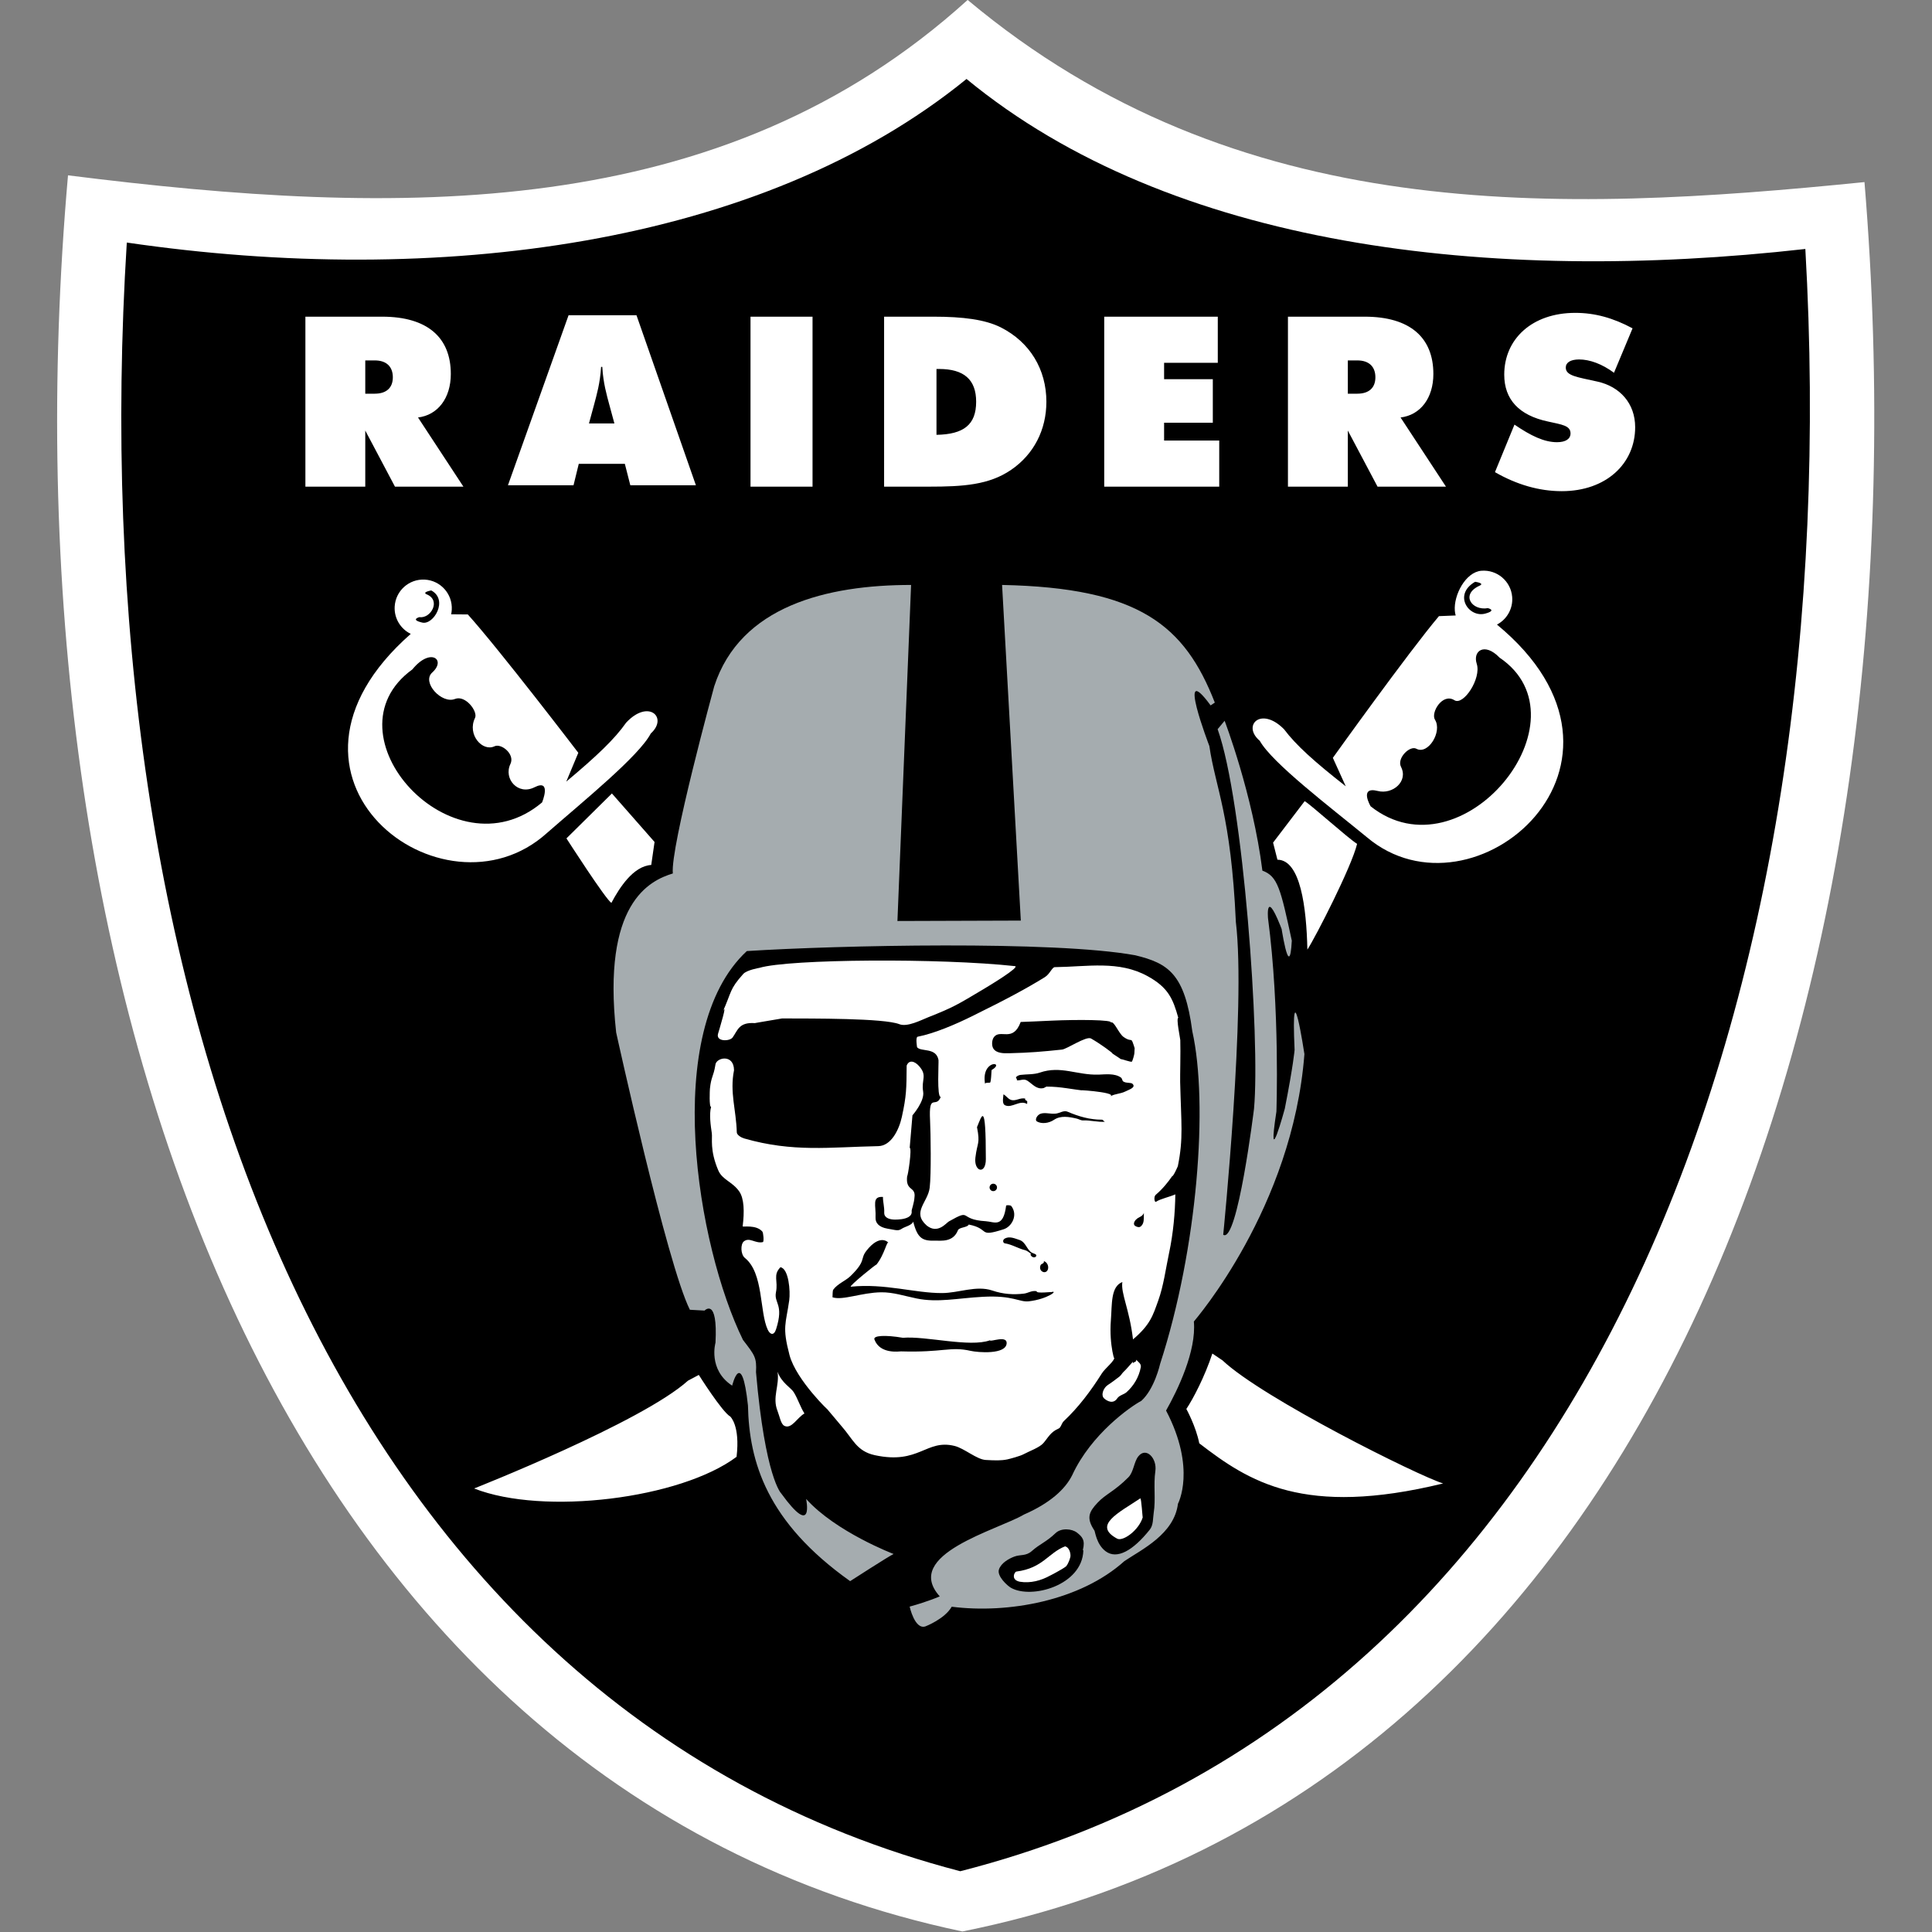 <?xml version="1.0" encoding="UTF-8" standalone="no"?>
<!-- Created with Inkscape (http://www.inkscape.org/) -->

<svg
   xmlns:dc="http://purl.org/dc/elements/1.1/"
   xmlns:cc="http://creativecommons.org/ns#"
   xmlns:rdf="http://www.w3.org/1999/02/22-rdf-syntax-ns#"
   xmlns:svg="http://www.w3.org/2000/svg"
   xmlns="http://www.w3.org/2000/svg"
   xmlns:sodipodi="http://sodipodi.sourceforge.net/DTD/sodipodi-0.dtd"
   xmlns:inkscape="http://www.inkscape.org/namespaces/inkscape"
   width="500"
   height="500"
   viewBox="0 0 132.292 132.292"
   version="1.1"
   id="svg975"
   inkscape:version="0.92.4 (5da689c313, 2019-01-14)"
   sodipodi:docname="OAK.svg">
  <rect x="0" y="0" width="132.292" height="132.292" fill="#808080" stroke="none"/>
  <defs
     id="defs969">
	
	
	
	
	
	

		
		
	</defs>
  <sodipodi:namedview
     id="base"
     pagecolor="#ffffff"
     bordercolor="#666666"
     borderopacity="1.0"
     inkscape:pageopacity="0.0"
     inkscape:pageshadow="2"
     inkscape:zoom="0.56895488"
     inkscape:cx="37.679845"
     inkscape:cy="208.41643"
     inkscape:document-units="mm"
     inkscape:current-layer="layer1"
     showgrid="false"
     units="px"
     inkscape:snap-bbox="true"
     inkscape:bbox-nodes="true"
     inkscape:snap-bbox-edge-midpoints="true"
     inkscape:snap-bbox-midpoints="true"
     inkscape:bbox-paths="true"
     inkscape:snap-page="true"
     inkscape:window-width="1600"
     inkscape:window-height="837"
     inkscape:window-x="-8"
     inkscape:window-y="-8"
     inkscape:window-maximized="1"
     inkscape:object-paths="true"
     inkscape:snap-intersection-paths="true"
     inkscape:object-nodes="true"
     inkscape:snap-midpoints="true"
     inkscape:snap-smooth-nodes="true"
     showguides="false"
     inkscape:snap-nodes="false" />
  <g
     inkscape:label="Layer 1"
     inkscape:groupmode="layer"
     id="layer1"
     transform="translate(0,-164.708)">
    <g
       id="g2991">
      <g
         transform="matrix(0.337,0,0,0.337,-17.993,146.472)"
         style="fill:none"
         id="g2959">
        <path
           style="fill:#ffffff"
           inkscape:connector-curvature="0"
           d="M 250.005,54.101 C 199.879,99.557 134.429,98.195 67.21,89.736 52.713,254.497 109.114,417.109 248.937,446.562 390.099,418.247 445.844,255.942 432.231,91.111 369.664,97.42 304.818,99.982 250.005,54.101"
           id="path2948" />
        <path
           style="fill:#000000"
           inkscape:connector-curvature="0"
           d="M 249.777,70.16 C 207.991,104.162 142.09,112.599 79.156,103.396 69.77,253.643 118.749,400.449 248.504,434.324 378.438,401.154 428.783,254.991 420.215,104.701 356.007,111.934 291.375,104.386 249.778,70.16"
           id="path2950" />
        <path
           style="fill:#ffffff"
           inkscape:connector-curvature="0"
           d="m 357.556,181.02 c 34.124,28.161 -4.791,61.497 -26.427,43.206 -7.588,-6.217 -19.245,-15.088 -21.77,-19.593 -3.68,-3.113 0.267,-7.089 4.94,-2.338 2.416,3.222 6.122,6.554 12.533,11.581 l -2.621,-5.779 c 0,0 15.324,-21.41 21.556,-28.792 l 3.403,-0.137 c -0.086,-0.283 -0.145,-0.594 -0.173,-0.936 -0.267,-3.196 2.184,-7.877 5.378,-8.148 3.194,-0.267 6.004,2.11 6.271,5.307 0.2,2.398 -1.085,4.577 -3.089,5.63 z m -212.498,-2.088 3.391,0.03 c 6.459,7.176 22.448,28.109 22.448,28.109 l -2.446,5.854 c 6.253,-5.232 9.85,-8.673 12.161,-11.97 4.533,-4.891 8.599,-1.042 5.015,2.185 -2.376,4.58 -13.758,13.809 -21.14,20.263 -21.059,18.962 -60.862,-11.281 -27.634,-40.491 -2.037,-0.99 -3.393,-3.128 -3.268,-5.53 0.171,-3.205 2.901,-5.67 6.109,-5.499 3.199,0.166 5.662,2.903 5.492,6.103 -0.017,0.324 -0.06,0.64 -0.126,0.946 z m 154.67,150.203 2.065,1.392 c 8.139,7.688 39.777,23.455 44.822,25.005 -28.33,6.909 -39.462,-0.385 -49.548,-8.157 -0.678,-3.455 -2.626,-6.979 -2.626,-6.979 1.392,-2.062 3.768,-6.642 5.286,-11.261 z m -104.348,4.343 c 0,0 4.73,7.509 6.393,8.459 0,0 2.039,1.813 1.278,8.183 -11.386,8.525 -39.212,11.979 -53.325,6.432 0,0 34.045,-13.428 43.461,-21.909 l 2.192,-1.165 z m 88.205,-2.693 -0.022,0.425 c 0.048,-0.425 0.801,-0.254 0.683,-0.819 0.473,0.495 1.072,0.828 0.936,1.537 -0.381,2.018 -1.44,3.765 -2.906,5.074 -0.516,0.46 -1.44,0.591 -1.873,1.239 -0.796,1.204 -2.026,0.587 -2.661,0.018 -0.744,-0.67 -0.127,-2.18 0.748,-2.736 0.853,-0.547 1.558,-1.103 2.35,-1.703 0.328,-0.25 0.543,-0.674 0.796,-0.915 0.718,-0.666 1.287,-1.41 1.947,-2.119 z m -72.207,2.049 c 0.81,2.259 2.709,3.227 3.278,4.133 0.897,1.445 1.313,2.969 2.188,4.343 -1.483,0.845 -2.621,3.24 -4.078,2.513 -0.735,-0.359 -0.958,-1.931 -1.396,-3.034 -1.116,-2.798 0.442,-5.11 0.009,-7.955 z m 79.554,-24.138 c -0.687,3.244 -1.098,6.607 -2.214,9.716 -1.041,2.863 -1.54,4.829 -5.115,7.846 -0.74,-6.23 -2.503,-9.317 -2.166,-11.655 -2.398,0.941 -2.074,4.518 -2.332,7.789 -0.407,5.21 1.006,9.037 0.678,7.513 0.158,0.722 -1.816,2.163 -2.525,3.288 -2.227,3.533 -4.695,6.826 -7.723,9.681 -0.455,0.429 -0.564,1.292 -1.041,1.497 -1.667,0.718 -2.105,1.804 -3.085,2.942 -0.796,0.933 -2.919,1.668 -4.017,2.268 -0.691,0.385 -2.787,0.946 -3.356,1.068 -1.269,0.254 -2.424,0.215 -4.337,0.109 -1.851,-0.092 -4.376,-2.373 -6.367,-2.855 -5.802,-1.419 -7.155,3.831 -16.173,1.887 -3.715,-0.797 -4.463,-3.288 -6.791,-5.915 -0.451,-0.512 -2.669,-3.209 -3.015,-3.581 0.941,1.007 -6.183,-5.696 -7.548,-10.863 -1.518,-5.779 -0.74,-6.244 -0.053,-11.117 0.254,-1.83 -0.092,-6.423 -1.785,-6.721 -1.58,1.624 -0.438,2.736 -0.91,5.079 -0.451,2.285 1.654,2.377 0.035,7.483 -0.459,1.462 -1.256,1.103 -1.711,0.123 -1.689,-3.63 -0.818,-11.498 -4.634,-14.567 -0.88,-0.701 -0.932,-2.828 -0.193,-3.384 1.168,-0.88 2.324,0.512 3.838,0.162 0.267,-0.061 0.105,-1.9 -0.101,-2.137 -1.252,-1.471 -4.026,-0.871 -4,-1.073 0.368,-2.964 0.311,-5.635 -0.7,-7.089 -1.392,-1.992 -3.431,-2.334 -4.258,-4.282 -1.759,-4.124 -1.155,-6.476 -1.313,-7.553 -0.214,-1.454 -0.564,-3.814 -0.144,-5.346 -0.424,0.096 -0.263,-3.419 -0.241,-3.652 0.263,-2.57 0.718,-2.426 1.111,-4.856 0.079,-1.489 3.755,-2.364 3.79,1.06 -0.901,4.514 0.442,8.065 0.56,12.623 0.013,0.547 0.91,1.073 1.518,1.248 9.925,2.85 17.359,1.756 27.227,1.559 2.643,-0.053 4.232,-3.354 4.796,-5.946 0.936,-4.265 0.941,-5.718 0.976,-10.42 0.494,-1.252 1.65,-0.911 2.556,0.136 1.693,1.948 0.381,2.675 0.796,5.171 0.328,1.944 -2.175,4.799 -2.175,4.799 l -0.56,6.598 c 0.512,0.031 -0.381,5.898 -0.516,5.74 -0.381,3.192 1.816,2.018 1.483,4.356 -0.057,1.068 -0.604,2.548 -0.573,2.741 0.319,2.159 -4.49,1.694 -3.72,1.734 -1.068,-0.057 -1.895,-0.525 -1.851,-1.379 0.061,-1.217 -0.271,-2.128 -0.258,-3.218 -2.345,-0.127 -1.374,1.764 -1.505,4.19 -0.053,1.068 0.648,1.966 2.446,2.268 1.908,0.315 2.109,0.539 2.997,-0.053 0.459,-0.315 1.974,-0.648 2.21,-1.384 0.884,3.472 1.925,3.949 4.49,3.87 1.098,-0.031 3.61,0.403 4.599,-2.11 0.245,-0.635 1.952,-0.539 2.197,-1.165 4.437,0.876 1.72,2.688 7.106,0.954 1.623,-0.517 2.949,-2.855 1.545,-4.707 -0.166,-0.223 -1.037,-0.206 -1.055,-0.088 -0.591,4.637 -2.407,3.266 -4.144,3.166 -5.715,-0.333 -2.634,-2.701 -7.478,0.035 -0.573,0.324 -2.275,2.658 -4.529,0.828 -3.063,-2.728 0.245,-4.685 0.617,-7.662 0.333,-2.701 0.206,-11.2 0.079,-13.674 -0.302,-5.823 1.186,-2.281 2.175,-4.794 -0.836,0.201 -0.389,-7.132 -0.464,-7.509 -0.503,-2.592 -3.553,-1.589 -4.35,-2.574 0,0 -0.354,-2.045 0.114,-2.137 3.453,-0.67 7.824,-2.574 10.966,-4.124 7.268,-3.573 11.355,-5.797 14.874,-7.977 1.041,-0.648 1.47,-2.027 2.03,-2.036 6.621,-0.079 13.01,-1.414 18.9,1.856 4.118,2.281 5.111,4.54 6.188,8.441 -0.473,0.074 0.394,4.164 0.407,4.514 0.079,2.566 -0.057,7.251 -0.026,8.542 0.201,8.468 0.683,11.366 -0.468,17.071 -0.009,0.053 -0.893,2.093 -1.177,2.075 -0.696,1.033 -1.899,2.566 -3.321,3.761 -0.446,0.377 -0.254,1.629 0.061,1.414 0.884,-0.6 2.612,-0.933 3.921,-1.506 -0.039,3.625 -0.411,7.885 -1.265,11.905 z m -113.209,-93.364 8.664,9.856 -0.674,4.672 c -3.641,0.241 -6.433,4.575 -8.091,7.697 -1.041,-0.486 -9.137,-13.096 -9.137,-13.096 z m 140.76,1.563 c 1.243,0.709 8.787,7.518 10.651,8.678 -1.098,4.645 -8.476,19.002 -10.1,21.485 -0.193,-8.56 -1.392,-18.236 -6.087,-18.266 l -0.884,-3.472 6.419,-8.424 z m -111.695,45.101 c -3.282,-0.223 -3.488,1.458 -4.547,2.925 -0.582,0.801 -3.461,0.889 -2.945,-0.797 0.175,-0.582 2.157,-7.115 0.858,-4.229 1.995,-4.431 1.392,-4.689 4.262,-7.894 0.722,-0.806 3.282,-1.235 3.282,-1.235 6.074,-1.813 36.828,-2.001 51.907,-0.35 1.181,0.127 -5.321,4.046 -6.223,4.584 -5.518,3.288 -6.174,3.739 -11.412,5.814 -1.4,0.556 -4.227,2.036 -5.837,1.401 -3.142,-1.239 -17.67,-1.143 -23.84,-1.169 0.083,0 -5.632,0.941 -5.505,0.95 z m 78.294,96.569 c 0.214,-0.144 0.451,3.997 0.499,3.84 -0.805,2.671 -4.035,4.961 -5.194,4.343 -5.045,-2.71 0.293,-5.25 4.695,-8.183 z m -15.075,13.805 c -0.779,0.635 -3.597,2.067 -3.208,1.856 -1.864,1.042 -4.03,1.624 -6.174,1.274 -1.921,-0.363 -1.129,-2.01 -0.713,-2.067 5.404,-0.714 6.441,-3.774 9.885,-5.123 1.002,0.245 1.203,1.764 1.063,2.207 -0.096,0.328 -0.328,1.208 -0.853,1.852 z"
           id="Combined-Shape" />
        <path
           style="fill:#a5acaf"
           inkscape:connector-curvature="0"
           d="m 238.513,172.964 -2.774,68.285 25.07,-0.083 -3.807,-68.201 c 27.87,0.569 37.103,8.209 43.225,23.906 l -0.853,0.569 c -7.176,-9.781 -0.258,8.249 -0.258,8.249 1.26,8.617 4.398,13.91 5.387,35.758 2.087,17.207 -2.569,63.556 -2.569,63.556 2.892,1.856 6.258,-25.613 6.258,-25.613 1.278,-13.936 -2.144,-62.501 -7.395,-77.116 l 1.422,-1.708 c 0,0 5.732,14.97 7.675,30.451 3.129,1.134 3.702,3.7 5.977,14.23 -0.473,8.949 -2.275,-3.704 -2.275,-3.704 0,0 1.072,4.12 0.569,2.272 -3.746,-10.022 -3.129,-3.126 -3.129,-3.126 2.446,18.512 1.707,39.269 1.707,39.269 -2.004,13.061 1.702,-0.569 1.702,-0.569 1.75,-8.884 1.991,-11.953 1.991,-11.953 -0.783,-17.566 1.995,0.854 1.995,0.854 -2.402,31.274 -22.238,54.011 -22.462,54.344 0.538,6.011 -3.295,13.932 -5.649,18.087 6.214,11.861 2.42,18.928 2.42,18.928 -0.766,6.173 -7.343,9.286 -10.887,11.664 -8.966,8.069 -23.626,10.723 -35.086,9.265 -1.413,2.491 -5.334,3.993 -5.334,3.993 -2.175,0.74 -3.212,-4.015 -3.212,-4.015 3.903,-1.077 6.118,-2.08 6.118,-2.08 -7.671,-8.525 11.815,-13.485 17.105,-16.625 5.242,-2.29 8.384,-5.114 9.82,-8.03 3.855,-8.345 11.832,-13.91 14.034,-15.075 2.691,-2.426 3.811,-7.496 3.811,-7.496 7.64,-23.529 9.828,-52.912 6.542,-67.61 -1.527,-11.624 -4.844,-13.796 -11.596,-15.429 -16.502,-3.008 -60.488,-2.027 -78.915,-0.854 -17.49,16.217 -10.1,60.023 -0.783,79.012 2.398,3.117 2.805,3.568 2.647,6.55 1.864,21.467 5.115,24.633 5.115,24.633 6.77,9.33 5.067,1.121 5.067,1.121 6.052,6.73 17.775,11.191 17.775,11.191 -0.871,0.381 -8.831,5.517 -8.831,5.517 -16.887,-11.997 -20.519,-24.155 -20.764,-35.71 -1.282,-11.913 -3.208,-4.011 -3.208,-4.011 -4.958,-3.257 -3.387,-8.73 -3.387,-8.73 0.494,-9.374 -2.219,-6.524 -2.219,-6.524 l -2.984,-0.166 c -4.638,-9.216 -14.979,-56.345 -14.979,-56.345 -2.897,-26.226 6.748,-30.854 11.517,-32.308 -0.578,-5.153 8.406,-38.026 8.406,-38.026 5.304,-16.327 22.934,-20.596 40,-20.596 z m 49.632,180.055 c 0.376,-2.592 -1.886,-5.013 -3.479,-2.969 -0.871,1.112 -0.945,3.166 -1.991,4.221 -2.831,2.859 -4.608,3.398 -6.258,5.162 -1.79,1.896 -2.341,3.135 -0.648,5.674 0.14,0.215 0.411,2.807 2.275,4.203 2.275,1.708 5.527,-0.088 8.962,-4.387 0.766,-0.959 0.626,-2.321 0.801,-3.406 0.446,-2.78 -0.074,-5.661 0.337,-8.498 z m -14.633,16.152 -0.092,-0.144 c 0.503,-1.992 -0.14,-2.666 -1.19,-3.498 -1.041,-0.819 -3.225,-0.99 -4.354,0.088 -1.974,1.878 -3.142,2.15 -4.835,3.652 -1.217,1.077 -2.315,0.648 -3.579,1.134 -1.12,0.429 -2.652,1.283 -3.098,2.609 -0.451,1.362 1.746,3.328 2.442,3.722 4.148,2.36 14.484,-0.477 14.707,-7.561 z"
           id="path2953" />
        <path
           style="fill:#000000"
           inkscape:connector-curvature="0"
           d="m 279.398,268.127 c 0.153,0.004 -2.258,-1.83 -4.332,-3.008 -0.95,-0.539 -4.914,2.154 -5.881,2.255 -4.083,0.429 -6.428,0.635 -10.734,0.744 -1.059,0.026 -2.582,0.044 -3.216,-0.941 -0.394,-0.604 -0.328,-1.778 0.127,-2.36 1.3,-1.668 3.851,1.178 5.422,-3.052 -0.009,0.018 4.866,-0.201 6.358,-0.271 5.098,-0.232 12.611,-0.193 11.937,0.416 0.617,-0.556 1.602,2.207 2.626,2.916 1.917,1.327 1.37,-0.429 2.232,2.255 l -0.057,1.064 c -0.018,0.285 -0.363,1.55 -0.516,1.686 -0.153,0.136 -2.035,-0.539 -2.319,-0.547 0.144,0 -1.794,-1.165 -1.645,-1.156 z m -24.531,3.411 c -0.048,0.849 -0.114,2.132 -0.249,2.483 -0.092,0.232 -1.142,-0.096 -1.063,0.385 -0.919,-5.123 4.288,-4.602 1.313,-2.868 z m -2.962,11.598 c 0.976,-2.303 1.798,-5.679 1.798,6.502 0,3.227 -2.464,2.561 -2.122,-0.324 0.385,-3.187 1.002,-2.723 0.324,-6.178 z m 33.905,17.443 c -0.031,0.709 0.066,1.471 -0.179,2.106 -0.123,0.324 -0.464,0.762 -0.827,0.766 -0.337,0.009 -0.84,-0.219 -0.954,-0.455 -0.214,-0.46 0.258,-1.064 0.678,-1.344 0.556,-0.363 0.998,-0.403 1.282,-1.073 z m -30.636,-4.444 c -0.411,-0.018 -0.731,-0.377 -0.713,-0.788 0.022,-0.42 0.376,-0.744 0.796,-0.718 0.416,0.026 0.735,0.377 0.713,0.797 -0.022,0.412 -0.381,0.731 -0.796,0.709 z m 26.921,-20.272 c -1.098,0.552 -2.061,0.429 -3.111,1.02 1.641,-0.915 -8.87,-1.497 -4.901,-1.13 -2.827,-0.263 -5.133,-0.871 -8.074,-0.854 l -0.547,0.289 c -1.462,0.346 -2.227,-0.784 -3.321,-1.493 -0.761,-0.49 -1.444,0.022 -2.149,-0.074 0.149,-0.276 -0.254,-0.46 -0.144,-0.63 0.179,-0.289 0.678,-0.442 0.866,-0.468 1.265,-0.162 2.739,-0.053 3.947,-0.468 4.258,-1.48 7.579,0.547 11.942,0.407 1.37,-0.039 3.26,-0.315 4.547,0.591 0.263,0.188 0.258,0.635 0.451,0.779 0.569,0.429 1.597,0.166 1.93,0.521 0.683,0.727 -0.674,1.13 -1.435,1.511 z m -4.179,6.178 c -1.501,0.101 -2.949,-0.333 -4.477,-0.276 -0.433,0.018 -0.853,-0.271 -1.273,-0.368 -1.567,-0.368 -3.256,-0.661 -4.595,0.236 -1.146,0.775 -2.573,0.849 -3.453,0.363 -0.573,-0.32 0.013,-1.344 0.696,-1.581 0.932,-0.333 2.061,0.109 3.138,-0.035 0.818,-0.105 1.575,-0.718 2.359,-0.381 2.289,0.981 4.507,1.62 6.988,1.62 0.236,0 0.341,0.359 0.617,0.42 z m -15.801,-4.037 -0.026,0.429 c -1.501,-0.898 -3.041,0.889 -4.45,0.271 -0.7,-0.306 -0.403,-1.427 -0.359,-2.237 0.551,0.289 0.893,0.88 1.453,1.099 0.993,0.412 1.947,-0.521 2.989,-0.219 -0.193,0.407 0.446,0.315 0.394,0.657 z M 137.187,190.122 c 3.654,-4.51 6.936,-1.983 4.026,0.639 -2.201,1.983 1.934,6.449 4.625,5.372 2.14,-0.854 4.695,2.566 4.074,3.849 -1.658,3.393 1.518,6.94 3.969,5.762 1.352,-0.644 4.183,1.598 3.225,3.59 -1.453,3.021 1.536,6.432 4.879,4.746 3.575,-1.813 1.549,3.074 1.549,3.074 -18.107,15.289 -44.555,-13.879 -26.347,-27.032 z m 3.833,-16.038 c 3.527,1.896 0.481,7.075 -1.838,6.528 -2.503,-0.591 -0.586,-1.103 -0.586,-1.103 2.332,0.342 4.45,-3.398 1.527,-4.619 -1.111,-0.464 0.897,-0.806 0.897,-0.806 z m 217.054,13.643 c 18.606,12.57 -7.614,44.935 -26.185,30.219 0,0 -2.433,-4.111 1.448,-3.117 3.002,0.766 6.236,-1.935 4.726,-4.895 -0.901,-1.769 1.798,-4.405 3.116,-3.687 2.385,1.3 5.304,-3.472 3.785,-5.889 -0.91,-1.445 1.527,-5.508 3.947,-3.971 1.834,1.165 5.501,-4.435 4.538,-7.386 -0.858,-2.636 1.588,-4.431 4.625,-1.274 z m -4.958,-15.403 c 0,0 2.022,0.28 0.923,0.784 -3.956,1.799 -1.588,5.145 1.667,4.571 0,0 1.934,0.442 -0.547,1.112 -3.326,0.898 -6.59,-3.84 -2.044,-6.467 z M 229.444,308.241 c 2.748,-3.49 4.45,-1.778 4.564,-1.471 -0.368,-1.007 -0.748,2.097 -2.577,4.352 0.473,-0.587 -5.811,4.501 -5.146,4.431 6.87,-0.709 12.983,1.309 18.497,1.296 3.387,-0.004 6.966,-1.611 10.205,-0.525 2.24,0.762 4.332,0.884 6.428,0.639 0.901,-0.101 1.562,-0.683 2.626,-0.495 -0.28,0.547 3.321,0.079 2.914,0.197 1.654,-0.477 -0.683,1.419 -4.516,1.856 -1.965,0.223 -3.151,-1.257 -9.351,-0.915 -5.172,0.28 -9.141,1.222 -13.438,0.342 -2.442,-0.495 -4.805,-1.292 -7.22,-1.257 -4.004,0.053 -7.802,1.703 -9.885,1.016 0.026,-0.574 0.009,-1.349 0.153,-1.546 0.84,-1.182 2.547,-1.839 3.488,-2.754 3.278,-3.179 1.904,-3.446 3.26,-5.166 z m 7.4,17.693 c 4.722,-0.394 13.57,2.001 17.705,0.508 -0.026,0.425 3.474,-1.095 3.383,0.604 -0.123,2.342 -5.833,1.883 -7.338,1.541 -4.118,-0.933 -5.584,0.368 -14.108,0.109 -0.363,-0.009 -4.302,0.63 -5.422,-2.421 -0.302,-0.806 2.184,-0.954 5.781,-0.342 z m 27.98,-14.755 c 0.136,-0.337 0.775,-0.267 0.67,-0.823 0.985,0.35 1.072,1.589 0.608,2.04 -0.595,0.582 -1.72,-0.118 -1.278,-1.217 z m -1.851,-2.259 c -0.433,-0.276 -0.884,-0.687 -1.265,-0.779 -1.466,-0.35 -2.647,-1.165 -4.157,-1.401 -0.368,-0.061 -0.538,-0.714 0.079,-1.011 0.941,-0.46 1.956,0.018 2.919,0.333 1.26,0.42 1.453,1.944 2.481,2.57 0.306,0.184 1.12,0.293 0.897,0.722 -0.228,0.438 -1.076,0.25 -1.168,-0.442 l 0.214,0.009 z"
           id="path2955" />
        <path
           style="fill:#ffffff"
           inkscape:connector-curvature="0"
           d="m 361.113,140.389 c 3.326,2.268 6.03,3.573 8.638,3.573 1.785,0 2.752,-0.679 2.752,-1.786 0,-1.594 -1.737,-1.786 -4.586,-2.417 -5.894,-1.252 -8.883,-4.492 -8.883,-9.519 0,-7.242 5.649,-12.557 14.436,-12.557 3.956,0 7.675,1.016 11.636,3.144 l -3.772,9.028 c -2.411,-1.786 -4.923,-2.706 -7.093,-2.706 -1.737,0 -2.704,0.63 -2.704,1.646 0,1.69 2.319,1.931 6.424,2.85 4.586,1.011 7.675,4.444 7.675,9.273 0,7.391 -5.89,12.995 -14.917,12.995 -4.538,0 -9.124,-1.305 -13.57,-3.866 l 3.965,-9.659 z M 115.445,118.458 h 15.591 c 9.224,0 13.955,4.251 13.955,11.642 0,4.926 -2.656,8.354 -6.665,8.84 l 9.224,14.054 h -13.907 l -6.034,-11.401 v 11.401 h -12.165 v -34.536 z m 12.165,15.648 h 1.934 c 2.363,0 3.667,-1.204 3.667,-3.328 0,-2.128 -1.256,-3.433 -3.667,-3.433 h -1.934 v 6.76 z m 41.304,-15.933 h 13.806 l 12.069,34.536 h -13.325 l -1.111,-4.348 h -9.364 l -1.063,4.348 h -13.325 l 12.314,-34.536 z m 9.316,21.979 -1.063,-3.914 c -0.481,-1.835 -1.208,-4.251 -1.4,-7.583 h -0.241 c -0.197,3.332 -0.919,5.749 -1.4,7.583 l -1.063,3.914 h 5.168 z m 27.656,12.842 v -34.536 h 12.603 v 34.536 z m 27.144,-34.536 h 10.043 c 5.982,0 10.472,0.578 13.662,2.172 5.934,2.999 9.268,8.551 9.268,15.118 0,5.701 -2.56,10.679 -7.146,13.818 -4.49,3.091 -9.802,3.428 -16.703,3.428 h -9.124 z m 18.703,17.29 c 0,-4.54 -2.512,-6.664 -7.531,-6.664 h -0.529 v 13.38 c 5.501,-0.096 8.06,-2.027 8.06,-6.716 z m 26.024,-17.29 h 23.074 v 9.374 h -10.909 v 3.328 h 9.898 V 140 h -9.898 v 3.625 h 11.202 v 9.37 h -23.367 v -34.536 z m 37.331,0 h 15.591 c 9.224,0 13.955,4.251 13.955,11.642 0,4.926 -2.656,8.354 -6.665,8.84 l 9.224,14.054 h -13.902 l -6.039,-11.401 v 11.401 h -12.165 v -34.536 z m 12.165,15.648 h 1.934 c 2.367,0 3.667,-1.204 3.667,-3.328 0,-2.128 -1.256,-3.433 -3.667,-3.433 h -1.934 v 6.76 z"
           id="path2957" />
      </g>
      <rect
         y="164.708"
         x="0"
         height="132.292"
         width="132.292"
         id="rect2120"
         style="opacity:1;fill:none;fill-opacity:1;stroke:none;stroke-width:10.583;stroke-linejoin:round;stroke-miterlimit:4;stroke-dasharray:none;stroke-opacity:1;paint-order:stroke fill markers" />
    </g>
  </g>
  <style
     id="style2869"
     type="text/css">
	.st0{fill:#125740;}
	.st1{fill:#FFFFFF;}
</style>
</svg>
